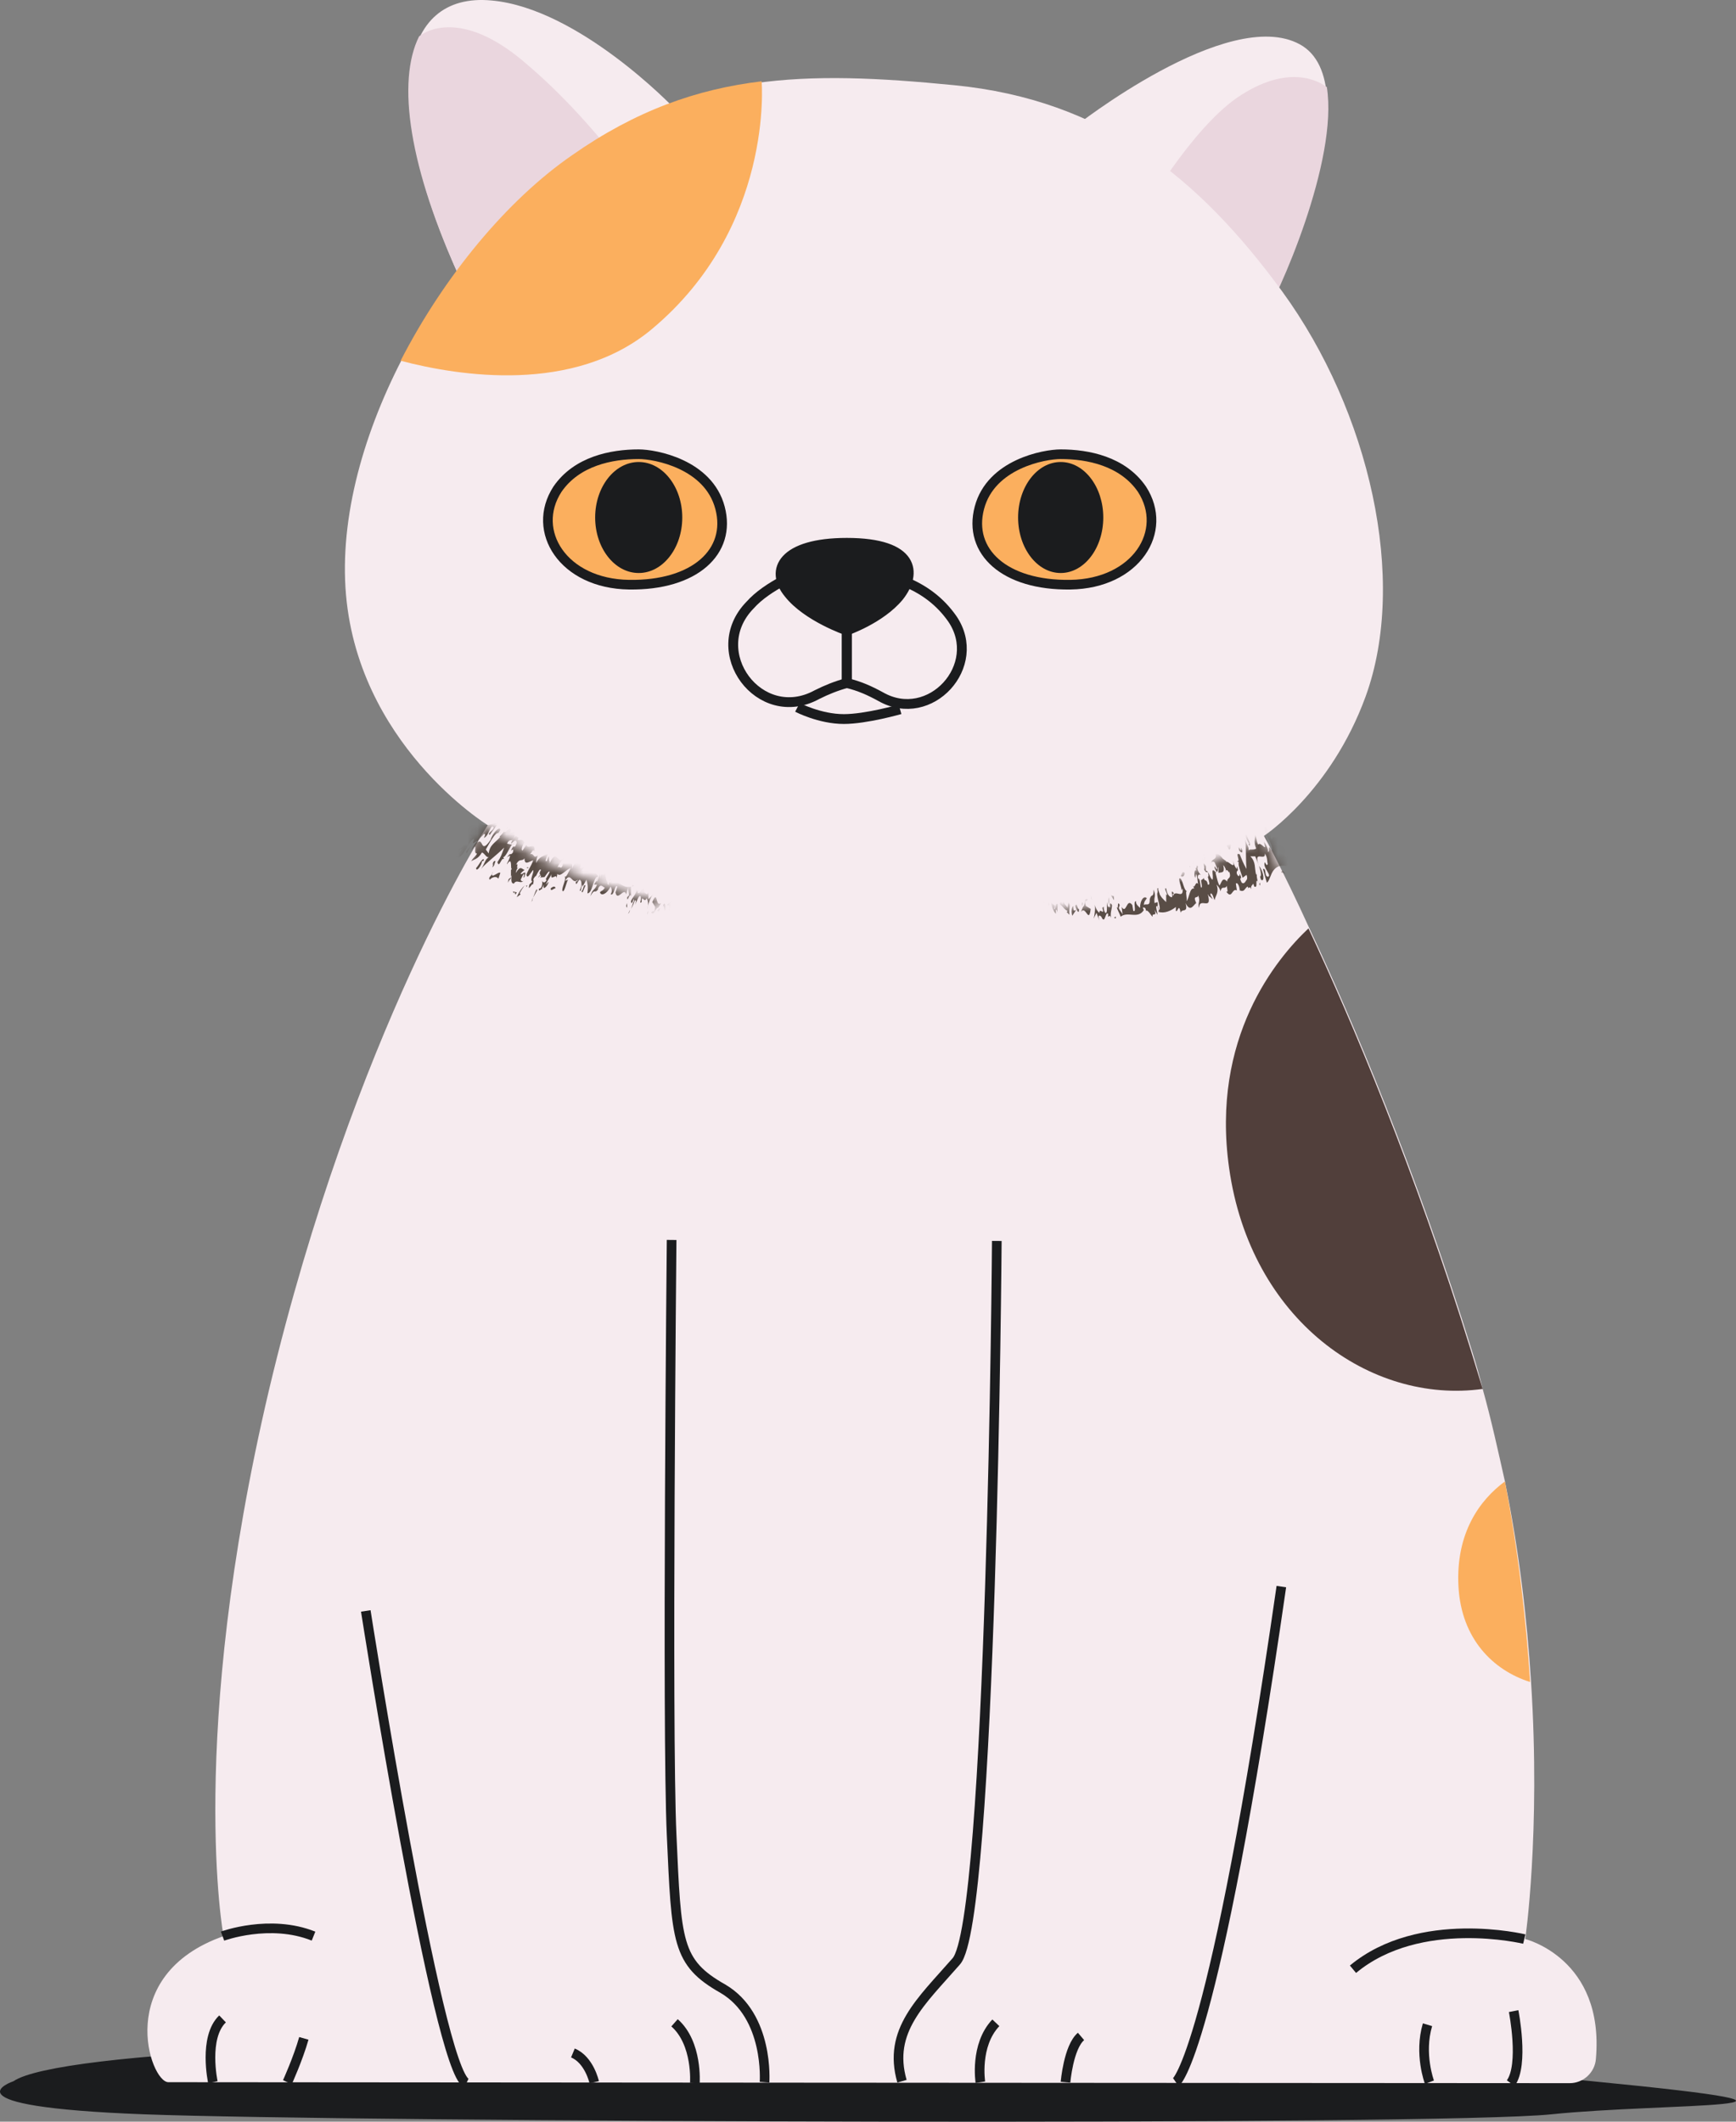 <svg width="180" height="220" viewBox="0 0 180 220" fill="none" xmlns="http://www.w3.org/2000/svg">
<rect x="0" y="0" width="180" height="220" fill="#808080" stroke="none"/>
<path d="M1.399 215.803C1.399 215.803 -6.428 218.428 14.946 219.235C36.321 220.043 149.216 220.447 160.857 219.235C172.498 218.024 195.077 218.731 165.072 215.803C135.067 212.875 104.159 214.591 73.953 212.875C43.747 211.058 5.915 212.673 1.399 215.803Z" fill="#1B1C1E"/>
<path d="M69.839 11.156C69.839 11.156 60.005 0.859 50.973 0.051C41.339 -0.858 39.232 10.45 47.862 29.228C47.862 29.228 65.022 22.767 69.839 11.156Z" fill="#F6EBEF"/>
<path d="M65.122 18.022C58.298 25.291 47.862 29.228 47.862 29.228C42.343 17.315 41.138 8.431 43.447 3.786C43.647 3.584 47.561 0.455 54.686 6.714C59.202 10.551 62.915 15.094 65.122 18.022Z" fill="#EAD6DE"/>
<path d="M111.384 13.176C111.384 13.176 127.34 0.556 134.766 4.594C142.192 8.633 133.16 29.733 130.551 33.671C128.043 37.507 108.374 19.839 111.384 13.176Z" fill="#F6EBEF"/>
<path d="M130.652 33.671C129.147 35.892 121.922 30.945 116.703 25.089C118.811 21.354 123.628 13.378 128.244 10.147C133.562 6.512 136.774 8.431 137.576 9.036C138.781 16.608 132.659 30.541 130.652 33.671Z" fill="#EAD6DE"/>
<path d="M165.474 213.481C165.374 214.894 164.169 216.005 162.765 216.005C143.096 216.005 19.262 215.904 17.456 215.904C15.549 215.904 11.736 204.798 23.176 200.76C23.176 200.76 19.363 180.366 27.892 144.121C36.723 106.968 50.572 85.564 50.572 85.564C50.572 85.564 36.824 77.083 35.82 60.93C34.817 44.675 46.758 24.887 59.403 16.204C71.947 7.421 83.487 7.32 98.941 8.834C114.395 10.349 124.33 18.426 132.96 30.238C141.992 42.656 146.006 60.122 141.59 72.237C137.978 82.131 131.054 86.675 131.054 86.675C131.054 86.675 132.96 90.107 135.77 96.266C140.186 105.655 146.809 121.304 152.629 140.083C153.03 141.395 153.432 142.707 153.733 144.02C154.636 147.251 155.339 150.481 156.041 153.611C157.546 160.981 158.349 168.048 158.751 174.409C159.754 190.058 158.148 201.062 158.148 201.062C158.148 201.062 166.377 203.082 165.474 213.481Z" fill="#F6EBEF"/>
<path d="M87.801 65.372C87.801 65.372 83.687 63.959 81.78 61.536C79.773 59.112 81.178 56.286 87.801 56.286C94.826 56.286 95.127 59.415 93.22 61.839C91.314 64.16 87.801 65.372 87.801 65.372Z" fill="#1B1C1E" stroke="#1B1C1E" stroke-width="1.018" stroke-miterlimit="10"/>
<path d="M87.802 65.372V70.824C86.698 71.127 85.694 71.531 84.691 72.036C78.77 75.266 73.05 67.593 77.767 62.747C78.67 61.738 79.874 60.93 81.379 60.122" stroke="#1B1C1E" stroke-width="1.018" stroke-miterlimit="10"/>
<path d="M87.802 65.372V70.824C89.106 71.127 90.21 71.632 91.314 72.237C96.432 75.165 102.052 69.007 98.74 64.161C97.536 62.444 95.83 61.031 93.321 60.122" stroke="#1B1C1E" stroke-width="1.018" stroke-miterlimit="10"/>
<path d="M82.684 73.348C82.684 73.348 84.992 74.559 87.501 74.559C89.809 74.559 93.321 73.55 93.321 73.55" stroke="#1B1C1E" stroke-width="1.018" stroke-miterlimit="10"/>
<path d="M66.226 47.098C63.416 47.098 59.803 47.805 57.797 50.733C54.987 55.074 58.399 60.526 65.222 60.627C72.046 60.728 75.86 57.194 74.656 52.651C73.451 48.108 67.932 47.098 66.226 47.098Z" fill="#FBAF5E" stroke="#1B1C1E" stroke-miterlimit="10"/>
<path d="M66.226 59.416C68.72 59.416 70.742 56.839 70.742 53.661C70.742 50.483 68.72 47.906 66.226 47.906C63.732 47.906 61.71 50.483 61.71 53.661C61.71 56.839 63.732 59.416 66.226 59.416Z" fill="#1B1C1E"/>
<path d="M109.979 47.098C112.789 47.098 116.402 47.805 118.409 50.733C121.219 55.074 117.807 60.526 110.983 60.627C104.159 60.728 100.346 57.194 101.55 52.651C102.754 48.108 108.273 47.098 109.979 47.098Z" fill="#FBAF5E" stroke="#1B1C1E" stroke-miterlimit="10"/>
<path d="M109.979 59.416C112.418 59.416 114.395 56.839 114.395 53.661C114.395 50.483 112.418 47.906 109.979 47.906C107.541 47.906 105.564 50.483 105.564 53.661C105.564 56.839 107.541 59.416 109.979 59.416Z" fill="#1B1C1E"/>
<path d="M37.927 167.039C37.927 167.039 45.353 214.591 48.364 216.005" stroke="#1B1C1E" stroke-miterlimit="10"/>
<path d="M79.272 215.904C79.272 215.904 79.774 209.038 74.957 206.212C70.14 203.486 70.14 201.366 69.638 190.26C69.136 179.255 69.638 128.573 69.638 128.573" stroke="#1B1C1E" stroke-miterlimit="10"/>
<path d="M121.921 215.904C121.921 215.904 125.835 213.178 132.859 164.515" stroke="#1B1C1E" stroke-miterlimit="10"/>
<path d="M72.047 216.005C72.047 216.005 72.348 211.865 69.94 209.745" stroke="#1B1C1E" stroke-miterlimit="10"/>
<path d="M61.61 215.904C61.61 215.904 61.108 213.582 59.403 212.875" stroke="#1B1C1E" stroke-miterlimit="10"/>
<path d="M101.651 215.904C101.651 215.904 101.049 212.067 103.256 209.745" stroke="#1B1C1E" stroke-miterlimit="10"/>
<path d="M110.481 215.904C110.481 215.904 110.782 212.269 112.087 211.159" stroke="#1B1C1E" stroke-miterlimit="10"/>
<path d="M158.048 201.063C158.048 201.063 147.21 198.438 140.286 204.192" stroke="#1B1C1E" stroke-miterlimit="10"/>
<path d="M156.944 208.534C156.944 208.534 158.048 214.087 156.643 216.005" stroke="#1B1C1E" stroke-miterlimit="10"/>
<path d="M148.213 215.904C148.213 215.904 147.11 212.976 148.013 209.947" stroke="#1B1C1E" stroke-miterlimit="10"/>
<path d="M23.075 200.759C23.075 200.759 27.992 198.943 32.508 200.759" stroke="#1B1C1E" stroke-miterlimit="10"/>
<path d="M22.072 215.904C22.072 215.904 21.068 211.26 23.075 209.341" stroke="#1B1C1E" stroke-miterlimit="10"/>
<path d="M29.799 215.904C29.799 215.904 30.903 213.481 31.505 211.36" stroke="#1B1C1E" stroke-miterlimit="10"/>
<path d="M153.733 144.02C142.092 145.635 129.648 136.852 127.441 121.102C125.534 107.573 132.358 99.396 135.669 96.266C140.085 105.655 146.708 121.304 152.528 140.083C152.93 141.395 153.331 142.708 153.733 144.02Z" fill="#513F3B"/>
<path d="M158.65 174.409C154.837 173.198 151.525 169.967 151.224 164.515C150.923 158.962 153.432 155.53 156.041 153.611C157.446 160.981 158.249 168.049 158.65 174.409Z" fill="#FBAF5E"/>
<path d="M103.356 128.674C103.356 128.674 102.854 199.346 99.141 203.385C95.529 207.524 92.016 210.553 93.522 215.803" stroke="#1B1C1E" stroke-miterlimit="10"/>
<path d="M67.53 34.175C59.502 40.839 47.661 39.022 41.539 37.406C46.055 28.623 52.578 20.748 59.302 16.104C65.925 11.46 72.247 9.238 78.971 8.431C78.971 8.431 80.275 23.575 67.53 34.175Z" fill="#FBAF5E"/>
<mask id="mask0_4710_304" style="mask-type:luminance" maskUnits="userSpaceOnUse" x="107" y="86" width="30" height="13">
<path d="M136.07 97.074C117.004 100.102 107.771 94.853 107.771 94.853C123.125 92.228 130.953 86.675 130.953 86.675C130.953 86.675 132.859 90.107 135.669 96.266C135.769 96.468 135.87 96.771 136.07 97.074Z" fill="white"/>
</mask>
<g mask="url(#mask0_4710_304)">
<g opacity="0.88">
<path d="M124.631 93.035C124.631 92.934 124.631 92.833 124.631 92.732C124.53 92.833 124.53 92.833 124.631 93.035Z" fill="#443730"/>
<path d="M123.426 89.905C123.426 89.805 123.326 89.805 123.326 89.805C123.326 89.905 123.426 89.905 123.426 89.905Z" fill="#443730"/>
<path d="M130.752 90.814L130.853 90.713C130.752 90.612 130.752 90.713 130.752 90.814Z" fill="#443730"/>
<path d="M130.35 90.51C130.45 90.41 130.45 90.41 130.35 90.51V90.51Z" fill="#443730"/>
<path d="M130.652 91.824C130.652 91.723 130.652 91.622 130.652 91.521C130.551 91.622 130.551 91.723 130.652 91.824Z" fill="#443730"/>
<path d="M115.7 95.054C115.599 95.054 115.599 95.155 115.498 95.155C115.7 95.256 115.7 95.256 115.7 95.054Z" fill="#443730"/>
<path d="M128.745 91.521C128.344 90.713 128.946 91.42 128.544 90.612C128.544 90.814 128.444 91.016 128.243 90.612C128.143 90.108 128.544 90.511 128.243 89.805V90.108C127.942 89.805 127.842 89.199 127.842 89.3C128.143 90.309 127.24 89.098 127.139 89.401V89.3L126.738 88.997C126.738 88.997 126.738 88.997 126.738 88.896C126.738 88.997 126.738 88.997 126.838 89.098C126.537 88.694 126.236 88.391 126.035 88.593C126.236 89.199 125.534 88.997 125.634 89.502C125.634 89.3 125.734 89.3 125.935 89.401L126.236 90.108C126.035 90.208 125.935 89.502 125.935 90.007C126.337 90.915 126.236 89.906 126.337 89.906C126.337 90.108 126.337 90.309 126.337 90.511C126.638 90.41 127.039 90.612 126.838 89.704C127.039 89.906 127.139 90.208 127.139 90.41C127.139 89.805 127.541 90.814 127.44 90.309C127.741 91.218 127.24 90.915 127.24 91.42C126.738 90.814 126.638 91.622 126.437 91.824C126.136 91.218 126.136 90.612 125.935 90.309C125.534 90.007 125.835 90.713 125.734 91.218C125.433 91.117 125.333 90.208 125.032 90.309V89.805C124.53 88.997 125.032 90.208 124.831 90.108C124.932 90.309 125.032 90.511 125.233 90.41C125.333 90.713 125.333 90.915 125.233 90.915C125.333 91.319 125.534 91.824 125.233 91.723C125.132 91.117 124.932 91.42 124.831 91.117V91.016C124.731 91.218 124.53 91.218 124.53 91.319V91.218C124.53 91.42 124.731 92.127 124.53 92.026C124.43 91.723 124.43 91.016 124.229 91.117C124.129 90.713 124.329 90.612 124.53 90.713C124.329 90.612 124.028 90.007 124.229 89.906C124.028 89.401 124.129 90.208 123.928 90.007C124.028 90.108 124.028 90.309 124.129 90.511C123.928 89.805 123.727 90.612 123.928 91.016L124.028 90.612C124.229 91.117 124.129 91.622 124.33 91.824C123.928 91.016 123.928 92.43 123.627 91.723L123.828 92.127C123.326 92.026 123.326 93.136 123.025 93.439C123.125 93.136 122.824 92.228 123.125 92.43C122.724 92.329 122.724 91.521 122.423 91.117C122.021 90.814 122.523 92.026 122.523 92.329L122.624 92.127C122.724 93.338 121.821 92.127 121.62 92.934C121.52 92.632 121.62 92.732 121.72 92.632C121.319 92.127 121.62 92.833 121.52 93.035C121.319 93.035 121.018 92.833 120.918 92.127C120.616 92.026 121.018 92.531 121.018 92.833L120.918 92.733V93.54C120.717 93.338 120.315 93.035 120.115 92.43C119.713 92.632 120.416 94.045 120.215 94.348C119.914 94.045 120.115 93.843 120.014 93.54L119.713 93.641C119.613 92.833 119.914 93.136 119.613 92.228C119.613 93.237 119.412 92.531 119.212 93.237V93.338C119.212 94.045 118.81 93.641 118.609 93.843C118.609 93.439 118.81 93.338 118.911 93.136C118.609 92.833 118.208 93.338 118.208 94.146C118.108 94.045 117.706 93.742 117.807 93.439C117.405 93.439 117.907 94.651 117.506 94.449L117.405 93.843C116.803 93.035 116.803 94.853 116.301 94.045L116.402 94.853C116.301 94.55 116.101 94.449 116 94.146L116.101 93.843C115.8 93.237 116 94.449 115.8 94.045C115.8 94.247 116.101 94.752 116.201 95.055C116.904 94.449 118.007 95.357 118.609 94.348C118.509 94.247 118.509 94.146 118.509 94.045C118.609 94.247 118.71 93.944 118.81 94.348V94.449C119.011 94.247 119.412 95.055 119.513 95.055C119.412 94.55 120.014 95.156 119.713 94.348L120.014 94.853C120.014 94.55 119.814 94.146 119.914 93.944C120.115 93.944 120.215 94.348 120.115 94.55C120.717 94.752 121.419 94.449 121.921 94.045V94.449C122.122 94.651 122.222 93.54 122.423 94.651C122.523 94.146 123.226 94.752 122.925 93.641C123.426 94.651 123.727 93.843 124.028 93.641C123.627 92.732 124.229 93.237 124.229 92.833C124.53 93.54 124.129 93.641 124.33 94.146C124.33 92.934 125.734 94.55 125.233 92.733C125.333 92.833 125.333 92.833 125.333 92.934C125.433 92.934 125.634 93.136 125.734 93.237C125.634 92.934 125.433 92.833 125.534 92.632C125.734 92.632 125.835 93.136 125.935 93.338C126.035 92.833 126.437 92.531 126.136 91.723C126.337 91.925 126.537 92.228 126.537 92.43C126.738 91.723 126.939 92.329 127.24 91.824C127.139 91.925 127.44 92.632 127.139 92.43C127.741 93.338 127.741 92.026 128.243 92.329L128.143 91.622C128.344 91.42 128.544 92.026 128.544 92.329C129.046 92.531 129.046 92.127 129.347 91.925C129.447 92.026 129.447 92.127 129.347 92.127L129.748 91.925C129.748 91.723 129.748 91.319 129.548 91.016C129.046 91.42 129.046 91.723 128.745 91.521Z" fill="#443730"/>
<path d="M124.329 89.704C124.43 89.805 124.531 89.905 124.531 89.905C124.43 89.805 124.329 89.704 124.329 89.704Z" fill="#443730"/>
<path d="M131.855 88.189C131.353 87.281 131.755 88.492 131.454 88.29C131.554 88.088 131.253 87.584 131.052 87.281C131.454 88.593 130.751 87.18 130.45 87.584C130.25 87.18 130.35 87.079 130.149 86.574C130.149 86.978 129.949 87.281 130.25 87.987C129.949 88.189 129.547 87.987 129.447 88.189C129.547 87.785 129.146 87.483 129.045 86.776C129.246 87.684 129.146 88.896 129.246 90.108C128.845 89.401 128.845 89.3 128.544 88.593C127.942 88.29 128.744 89.401 128.243 89.3L128.443 89.401C128.343 89.704 128.644 90.41 128.845 91.016L129.246 90.713C129.447 91.218 129.146 91.319 129.146 91.42C129.246 92.127 129.547 91.723 129.748 92.228C129.647 91.824 129.848 91.824 129.949 91.622L130.049 91.925C130.45 92.127 130.149 91.319 130.35 91.319C130.45 91.42 130.45 91.42 130.45 91.521C130.35 91.218 130.25 90.713 130.35 90.612L130.25 90.713C130.049 90.007 130.25 89.401 129.647 88.795H130.149C130.45 89.502 130.952 90.713 130.651 90.915L130.751 91.218C131.153 91.521 131.052 90.41 130.551 89.805C129.848 87.987 131.253 89.401 131.153 88.492C131.454 88.997 131.353 89.199 131.454 89.603C131.353 89.704 131.353 89.805 131.153 89.401C130.852 89.906 131.956 90.814 131.454 90.915C131.052 90.814 131.353 90.007 130.952 90.108L131.353 91.521C131.554 91.42 131.655 91.016 131.755 90.814C132.257 89.401 133.36 89.805 133.36 89.805C134.665 88.896 135.97 87.886 137.274 86.877C137.575 86.372 137.776 86.372 137.073 85.059C136.772 84.858 136.672 85.16 136.471 84.656C136.772 85.16 136.772 85.463 136.471 85.564C136.17 85.16 136.471 85.261 136.371 85.16H136.271C136.17 84.959 136.07 84.757 136.17 84.656C135.468 84.151 135.167 84.555 135.568 85.564C135.066 85.261 135.267 84.757 135.066 84.353C134.163 84.454 133.762 84.757 133.059 85.16C133.561 85.968 133.26 85.665 133.561 86.372L133.36 86.069C133.461 86.17 133.662 86.776 133.963 86.877C133.16 86.473 134.063 88.189 133.963 88.795L133.762 88.391C133.561 88.593 133.461 88.694 133.461 88.997C132.658 88.391 133.762 88.694 133.059 87.684V87.886C132.859 87.483 132.558 86.675 132.558 86.372C132.558 87.281 131.956 86.372 131.855 87.079C131.655 86.574 131.755 86.069 131.855 85.867C131.655 85.867 131.654 86.372 131.454 85.968L131.755 86.574C131.554 86.776 131.454 85.968 131.253 85.665C130.651 85.968 132.156 87.584 131.855 88.189Z" fill="#443730"/>
<path d="M125.935 90.511C126.036 90.511 126.036 90.511 126.137 90.41C126.036 90.41 125.935 90.41 125.935 90.511Z" fill="#443730"/>
<path d="M126.537 88.896C126.537 88.795 126.437 88.694 126.437 88.694C126.537 88.694 126.537 88.795 126.537 88.896Z" fill="#443730"/>
<path d="M126.336 87.987C126.437 88.29 126.437 88.29 126.538 88.694C126.437 88.391 126.639 88.29 126.336 87.987Z" fill="#443730"/>
<path d="M108.072 93.439L108.273 93.641L108.374 92.732C108.172 92.833 108.273 93.439 108.072 93.439Z" fill="#443730"/>
<path d="M108.775 93.54V92.834L108.473 93.338L108.775 93.54C108.674 93.742 108.775 93.843 108.775 93.944V93.54Z" fill="#443730"/>
<path d="M109.677 94.65C109.577 94.448 109.677 94.045 109.677 93.742C109.376 93.54 109.477 94.448 109.276 94.246C109.577 93.742 109.075 93.843 108.975 93.54C109.075 94.145 109.276 94.549 109.477 94.751V94.347C109.577 94.246 109.577 94.448 109.677 94.65Z" fill="#443730"/>
<path d="M110.782 93.54L110.682 94.146C110.581 93.843 110.28 93.843 110.28 93.237C110.18 93.338 110.18 93.641 110.18 93.843C110.08 93.54 109.979 93.237 109.879 93.742C110.381 94.146 110.28 94.246 110.682 94.448C110.682 94.549 110.682 94.549 110.581 94.549L110.882 94.852C110.782 94.045 111.083 93.944 110.782 93.54Z" fill="#443730"/>
<path d="M111.283 93.944C111.082 94.045 111.082 94.65 111.183 94.953L111.585 94.348C111.384 94.449 111.283 94.55 111.283 93.944Z" fill="#443730"/>
<path d="M111.484 93.944C111.585 94.247 111.886 94.953 111.886 94.247C111.685 94.348 111.685 93.439 111.484 93.944Z" fill="#443730"/>
<path d="M113.089 94.246L112.588 93.944C112.387 93.136 112.688 93.641 112.788 93.237C112.387 93.136 112.588 93.338 112.387 93.944C112.287 93.944 112.186 94.347 112.086 94.549C112.588 93.843 112.889 95.861 113.089 94.246Z" fill="#443730"/>
<path d="M112.187 93.54V93.944L112.287 93.641L112.187 93.54Z" fill="#443730"/>
<path d="M114.194 95.055C114.595 95.963 114.595 94.449 114.897 94.752C114.897 94.853 114.897 94.853 114.897 95.055L115.097 94.954L115.198 95.156C115.097 94.55 115.298 94.348 115.298 93.843C114.897 93.237 115.298 94.55 114.997 93.944C114.997 93.641 114.997 93.237 114.997 93.035C114.897 93.338 114.997 93.742 114.997 94.045C114.897 94.146 114.796 93.843 114.796 93.54C114.696 93.944 114.897 94.752 114.595 94.651C114.294 94.146 114.595 93.843 114.294 94.146C114.595 95.055 113.993 94.045 113.993 94.651C113.793 94.55 113.492 93.944 113.492 93.641C113.592 94.348 113.492 94.954 113.391 95.257L113.692 94.651L113.993 95.459C113.793 94.853 113.993 94.853 114.194 95.055Z" fill="#443730"/>
<path d="M113.191 93.338V93.136L113.09 92.834L113.191 93.338Z" fill="#443730"/>
<path d="M114.896 92.328C114.795 92.328 114.896 92.631 114.896 92.631V92.228V92.328Z" fill="#443730"/>
<path d="M115.197 92.834L115.498 93.338V92.934L115.197 92.834Z" fill="#443730"/>
<path d="M120.115 92.127C119.913 91.925 120.014 92.43 120.115 92.833C120.418 92.833 120.014 92.329 120.115 92.127Z" fill="#443730"/>
<path d="M122.825 90.511C122.523 90.209 122.523 90.814 122.423 90.814C122.624 91.016 122.825 90.814 122.825 90.511Z" fill="#443730"/>
<path d="M123.326 88.189C123.326 88.391 123.326 88.492 123.426 88.492L123.627 89.501C124.029 89.804 123.527 88.593 123.326 88.189Z" fill="#443730"/>
<path d="M124.63 87.482L124.53 87.886H124.63C124.731 88.29 124.731 88.492 124.831 88.794C124.932 88.593 124.932 88.189 124.63 87.482Z" fill="#443730"/>
<path d="M124.731 89.199C124.731 89.098 124.832 89.098 124.731 89.199C124.63 88.795 124.731 88.997 124.731 89.199Z" fill="#443730"/>
<path d="M124.932 88.997V88.896C124.831 88.997 124.831 88.997 124.932 88.997C124.932 89.199 124.831 89.199 124.932 88.997Z" fill="#443730"/>
<path d="M125.032 87.886L125.333 87.583L125.132 87.482C125.333 88.189 124.831 87.281 125.032 87.886Z" fill="#443730"/>
<path d="M127.139 87.583L127.44 88.088C127.741 88.088 127.44 86.776 128.042 87.583C127.741 87.281 127.942 86.877 127.54 86.776C127.741 87.482 127.44 87.684 127.139 87.583Z" fill="#443730"/>
<path d="M128.444 87.987C128.444 88.189 128.544 88.29 128.746 88.391C128.846 88.391 128.846 88.088 128.645 87.886C128.846 88.694 128.343 87.483 128.444 87.987Z" fill="#443730"/>
<path d="M129.548 87.482C129.448 87.482 129.448 87.583 129.548 87.684C129.749 87.583 129.347 86.977 129.247 86.473C128.945 86.271 129.247 87.179 129.548 87.482Z" fill="#443730"/>
<path d="M133.261 90.612C132.959 90.108 132.859 90.309 132.859 90.511C132.859 90.41 133.06 90.511 133.261 90.612Z" fill="#443730"/>
<path d="M131.253 86.776L131.052 86.675L131.455 87.381L131.253 86.776Z" fill="#443730"/>
</g>
</g>
<mask id="mask1_4710_304" style="mask-type:luminance" maskUnits="userSpaceOnUse" x="43" y="85" width="27" height="14">
<path d="M69.137 93.641C69.137 93.641 52.679 99.093 43.447 98.689C47.461 90.107 50.471 85.463 50.471 85.463C50.471 85.463 56.292 90.915 69.137 93.641Z" fill="white"/>
</mask>
<g mask="url(#mask1_4710_304)">
<g opacity="0.88">
<path d="M57.397 88.997C57.397 89.098 57.296 89.098 57.195 89.199C57.195 89.199 57.296 89.199 57.397 88.997Z" fill="#443730"/>
<path d="M63.216 91.42L63.317 91.117C63.216 91.218 63.216 91.319 63.216 91.42Z" fill="#443730"/>
<path d="M56.091 90.713C55.991 90.713 55.89 90.814 55.79 91.016L56.091 90.713Z" fill="#443730"/>
<path d="M51.877 86.372C51.776 86.271 51.877 86.271 51.877 86.372H51.776C51.675 86.372 51.776 86.372 51.877 86.372Z" fill="#443730"/>
<path d="M47.563 88.593L47.361 88.896C47.462 88.795 47.563 88.694 47.563 88.593Z" fill="#443730"/>
<path d="M52.68 85.766C52.579 85.766 52.579 85.867 52.478 85.968C52.579 85.867 52.68 85.867 52.68 85.766Z" fill="#443730"/>
<path d="M57.396 88.896C57.396 88.996 57.396 88.996 57.296 88.996C57.396 88.996 57.396 88.896 57.396 88.896Z" fill="#443730"/>
<path d="M65.523 91.924C65.624 91.924 65.624 91.924 65.725 91.824C65.624 91.723 65.624 91.723 65.523 91.924Z" fill="#443730"/>
<path d="M53.582 87.382C53.281 88.29 53.381 87.281 52.98 88.189C53.181 88.088 53.281 87.987 53.181 88.391C52.88 88.795 52.98 88.29 52.579 88.896L52.88 88.694C52.88 89.098 52.478 89.603 52.579 89.603C53.181 88.694 52.88 90.208 53.08 90.107L52.98 90.208V90.814C52.98 90.814 52.98 90.814 52.98 90.915C52.98 90.814 53.08 90.814 53.08 90.713C52.98 91.218 52.98 91.622 53.281 91.622C53.582 91.117 53.983 91.723 54.285 91.319C54.184 91.42 54.084 91.42 53.983 91.218L54.285 90.612C54.485 90.713 54.084 91.218 54.385 90.915C54.686 90.007 54.084 90.814 53.983 90.612C54.084 90.41 54.285 90.309 54.385 90.208C54.084 90.107 53.983 89.704 53.482 90.511C53.482 90.309 53.682 89.906 53.783 89.906C53.381 90.309 53.883 89.3 53.482 89.704C53.883 88.896 54.084 89.401 54.385 88.997C54.385 89.805 54.887 89.3 55.288 89.199C55.087 89.805 54.686 90.309 54.586 90.713C54.686 91.218 54.987 90.511 55.288 90.208C55.388 90.511 54.887 91.218 55.188 91.42L54.887 91.723C54.686 92.632 55.188 91.42 55.288 91.723C55.288 91.521 55.388 91.218 55.288 91.218C55.388 90.915 55.589 90.814 55.589 90.814C55.79 90.41 55.99 90.007 56.091 90.208C55.79 90.713 56.091 90.612 56.091 90.915L55.99 91.016C56.191 90.915 56.292 91.016 56.492 90.915L56.392 91.016C56.593 90.814 56.894 90.208 56.994 90.41C56.894 90.713 56.392 91.319 56.693 91.218C56.492 91.622 56.292 91.521 56.191 91.319C56.292 91.521 56.191 92.228 55.89 92.127C55.79 92.631 56.191 92.026 56.191 92.228C56.191 92.026 56.292 91.925 56.392 91.723C56.191 92.43 56.793 91.925 56.894 91.42L56.593 91.723C56.793 91.218 57.094 90.915 57.195 90.612C56.994 91.521 57.797 90.41 57.697 91.117L57.797 90.612C58.098 91.016 58.7 90.107 59.202 90.007C59.001 90.208 58.7 91.218 58.499 90.814C58.8 91.117 58.299 91.824 58.299 92.329C58.499 92.732 58.7 91.521 58.901 91.218L58.6 91.319C59.202 90.309 59.302 91.824 59.904 91.218C59.804 91.521 59.804 91.319 59.703 91.42C59.703 92.026 59.904 91.319 60.105 91.218C60.306 91.319 60.406 91.723 60.105 92.329C60.306 92.531 60.205 91.925 60.406 91.723V91.925L60.807 91.218C60.908 91.521 61.008 91.925 60.908 92.631C61.41 92.631 61.51 91.117 61.911 90.915C62.012 91.319 61.711 91.42 61.61 91.723H61.911C61.61 92.43 61.51 92.026 61.209 92.934C61.711 92.026 61.61 92.732 62.012 92.228V92.127C62.313 91.521 62.513 92.026 62.714 92.026C62.513 92.43 62.313 92.329 62.212 92.531C62.313 92.934 62.915 92.732 63.316 91.925C63.416 92.127 63.517 92.43 63.316 92.732C63.718 92.934 63.718 91.622 64.019 91.925L63.818 92.531C64.019 93.54 64.721 91.925 64.922 92.732L65.123 92.026C65.123 92.329 65.223 92.531 65.223 92.833L65.022 93.035C65.022 93.742 65.323 92.43 65.424 92.934C65.424 92.732 65.424 92.127 65.424 91.925C64.52 92.228 64.019 91.016 63.115 91.521C63.115 91.622 63.115 91.723 63.115 91.824C63.115 91.622 62.915 91.824 63.015 91.42C62.814 91.521 62.814 90.612 62.714 90.511C62.513 91.016 62.313 90.208 62.212 91.117V90.511C62.112 90.814 62.012 91.218 61.911 91.42C61.811 91.319 61.911 91.016 62.012 90.814C61.61 90.309 60.908 90.208 60.306 90.309L60.607 89.906C60.506 89.704 59.904 90.511 60.306 89.502C59.904 89.805 59.703 88.997 59.302 90.107C59.503 88.997 58.8 89.502 58.399 89.502C58.198 90.41 57.998 89.603 57.797 90.007C57.998 89.3 58.299 89.401 58.499 88.896C57.797 89.906 57.797 87.785 56.994 89.502C56.994 89.401 56.994 89.3 56.994 89.3C56.894 89.3 56.994 88.896 56.894 88.795C56.693 89.098 56.793 89.3 56.593 89.3C56.492 89.199 56.793 88.694 56.793 88.492C56.392 88.795 55.89 88.795 55.589 89.502C55.589 89.3 55.689 88.795 55.79 88.694C55.188 89.098 55.489 88.391 54.887 88.593C55.087 88.593 55.288 87.886 55.388 88.29C55.589 87.18 54.686 88.189 54.586 87.583L54.184 88.189C53.983 88.189 54.184 87.583 54.385 87.382C54.184 86.877 53.883 87.18 53.682 87.079C53.682 86.978 53.783 86.877 53.783 86.877L53.482 86.675C53.381 86.776 53.08 87.079 52.98 87.483C53.381 87.18 53.482 86.978 53.582 87.382Z" fill="#443730"/>
<path d="M53.181 87.482C53.081 87.582 53.181 87.582 53.181 87.482V87.482Z" fill="#443730"/>
<path d="M49.167 86.977C48.765 87.987 49.468 86.977 49.468 87.28C49.267 87.381 48.966 87.886 48.866 88.189C49.669 87.078 48.966 88.593 49.468 88.492C49.267 88.896 49.066 88.896 48.866 89.299C49.167 89.097 49.568 89.097 49.97 88.391C50.271 88.492 50.371 88.896 50.672 88.896C50.271 89.097 50.271 89.602 49.869 90.107C50.471 89.4 51.475 88.694 52.278 87.886C51.977 88.694 51.977 88.795 51.575 89.4C51.776 90.107 51.977 88.795 52.278 89.097L52.177 88.896C52.478 88.795 52.779 87.987 53.081 87.583L52.579 87.482C52.779 86.977 53.081 87.179 53.181 87.078C53.582 86.472 53.181 86.573 53.382 86.069C53.181 86.472 52.98 86.271 52.88 86.372L52.98 86.069C52.88 85.665 52.478 86.372 52.278 86.271C52.278 86.17 52.278 86.17 52.378 86.069C52.177 86.372 51.876 86.674 51.776 86.775H51.876C51.374 87.381 50.772 87.583 50.672 88.492L50.371 88.088C50.772 87.381 51.374 86.271 51.676 86.372L51.876 86.069C51.876 85.564 51.074 86.372 50.873 87.078C49.769 88.694 50.17 86.775 49.468 87.381C49.669 86.876 49.97 86.775 50.17 86.472C50.271 86.472 50.371 86.472 50.17 86.876C50.672 86.775 50.873 85.362 51.174 85.766C51.274 86.069 50.471 86.372 50.772 86.573L51.676 85.362C51.475 85.261 51.174 85.463 50.973 85.463C49.669 85.867 49.367 84.756 49.367 84.756C47.963 84.15 46.658 83.545 45.353 82.838C44.852 82.737 44.751 82.636 43.748 83.646C43.648 83.948 43.949 84.049 43.648 84.352C44.049 83.948 44.35 83.848 44.45 83.948C44.149 84.352 44.149 84.049 44.149 84.15V84.251C43.949 84.453 43.848 84.554 43.748 84.554C43.547 85.362 44.049 85.564 44.852 84.857C44.751 85.463 44.25 85.463 43.949 85.766C44.45 86.573 44.952 86.775 45.654 87.28C46.156 86.472 46.056 86.775 46.457 86.372L46.357 86.674C46.457 86.472 46.859 85.968 46.758 85.766C46.758 86.674 47.862 84.958 48.364 84.756L48.063 85.16C48.364 85.261 48.364 85.261 48.765 85.16C48.665 86.17 48.364 85.059 47.862 86.17L48.063 86.069C47.762 86.472 47.361 87.078 47.059 87.28C47.762 86.775 47.461 87.886 48.163 87.583C47.862 87.987 47.26 88.189 47.16 88.189C47.26 88.29 47.661 88.088 47.461 88.593L47.762 87.987C48.063 88.088 47.461 88.492 47.26 88.896C48.063 89.198 48.565 87.078 49.167 86.977Z" fill="#443730"/>
<path d="M54.787 90.006C54.787 89.905 54.686 89.905 54.586 90.006C54.586 90.006 54.686 90.006 54.787 90.006Z" fill="#443730"/>
<path d="M53.081 90.713C53.081 90.814 52.98 90.915 52.98 90.915C53.081 90.915 53.081 90.814 53.081 90.713Z" fill="#443730"/>
<path d="M52.679 91.52C52.779 91.218 52.88 91.218 53.081 90.915C52.88 91.117 52.679 91.016 52.679 91.52Z" fill="#443730"/>
<path d="M69.337 94.448C69.538 94.448 69.739 93.843 69.638 93.439L69.137 93.843C69.337 93.843 69.438 93.843 69.337 94.448Z" fill="#443730"/>
<path d="M69.037 94.347C69.037 94.045 68.936 93.338 68.735 93.944C68.936 93.843 68.735 94.751 69.037 94.347Z" fill="#443730"/>
<path d="M67.631 93.54L67.932 94.044C67.832 94.852 67.732 94.246 67.531 94.65C67.832 94.852 67.832 94.549 68.133 94.145C68.234 94.246 68.434 93.843 68.534 93.641C67.932 94.145 68.234 92.127 67.631 93.54Z" fill="#443730"/>
<path d="M68.334 94.549L68.435 94.146L68.133 94.448L68.334 94.549Z" fill="#443730"/>
<path d="M66.829 92.53C66.728 91.521 66.327 92.934 66.126 92.53C66.126 92.53 66.126 92.429 66.227 92.328L66.026 92.429V92.227C65.926 92.833 65.624 92.934 65.424 93.438C65.524 94.145 65.725 92.732 65.725 93.438C65.624 93.64 65.524 94.044 65.424 94.246C65.624 93.943 65.725 93.64 65.825 93.338C66.026 93.338 65.925 93.64 65.825 93.842C66.026 93.539 66.227 92.732 66.427 92.934C66.528 93.438 66.227 93.741 66.528 93.539C66.528 92.631 66.829 93.741 67.029 93.136C67.23 93.338 67.23 93.943 67.13 94.246C67.23 93.539 67.531 92.934 67.732 92.732L67.23 93.237V92.429C67.13 92.833 67.029 92.732 66.829 92.53Z" fill="#443730"/>
<path d="M65.524 94.146L65.424 94.246C65.424 94.246 65.424 94.246 65.524 94.146Z" fill="#443730"/>
<path d="M67.23 94.449L67.129 94.651V94.852L67.23 94.449Z" fill="#443730"/>
<path d="M65.224 94.65C65.224 94.65 65.325 94.449 65.325 94.348L65.123 94.751L65.224 94.65Z" fill="#443730"/>
<path d="M65.023 94.145V93.641L64.922 93.944L65.023 94.145Z" fill="#443730"/>
<path d="M60.306 92.429C60.406 92.732 60.507 92.227 60.708 91.824C60.507 91.622 60.507 92.227 60.306 92.429Z" fill="#443730"/>
<path d="M57.095 92.126C57.095 92.53 57.496 92.025 57.596 92.126C57.596 91.824 57.295 91.924 57.095 92.126Z" fill="#443730"/>
<path d="M55.087 93.54C55.188 93.338 55.288 93.338 55.188 93.237L55.689 92.329C55.689 91.824 55.288 93.136 55.087 93.54Z" fill="#443730"/>
<path d="M53.582 93.035L53.983 92.732L53.883 92.631C54.084 92.227 54.184 92.126 54.385 91.824C54.184 92.026 53.883 92.328 53.582 93.035Z" fill="#443730"/>
<path d="M54.686 91.824H54.585C54.585 91.925 54.484 92.126 54.686 91.824Z" fill="#443730"/>
<path d="M54.485 91.824C54.485 91.925 54.586 91.824 54.485 91.824C54.586 91.723 54.586 91.723 54.485 91.824Z" fill="#443730"/>
<path d="M53.583 92.53L53.181 92.429L53.281 92.631C53.483 92.127 53.281 93.136 53.583 92.53Z" fill="#443730"/>
<path d="M51.676 91.117L51.877 90.511C51.676 90.309 50.773 91.318 51.074 90.41C51.074 90.814 50.572 90.915 50.773 91.218C51.174 90.814 51.575 90.915 51.676 91.117Z" fill="#443730"/>
<path d="M51.174 89.804C51.274 89.703 51.274 89.501 51.375 89.3C51.274 89.199 51.073 89.401 51.073 89.703C51.375 88.997 50.872 90.309 51.174 89.804Z" fill="#443730"/>
<path d="M49.969 89.299C50.07 89.299 50.17 89.299 50.17 89.098C49.969 88.997 49.668 89.703 49.367 90.006C49.367 90.51 49.969 89.703 49.969 89.299Z" fill="#443730"/>
<path d="M48.364 88.29V88.492L48.766 87.785L48.364 88.29Z" fill="#443730"/>
<path d="M46.859 87.987L46.457 88.391H46.758L46.859 87.987Z" fill="#443730"/>
<path d="M46.659 87.785L46.457 87.684V87.886C46.457 88.088 46.659 87.684 46.659 87.785Z" fill="#443730"/>
<path d="M46.056 87.482C46.156 87.482 46.056 87.583 46.056 87.583L46.458 87.381L46.056 87.482Z" fill="#443730"/>
</g>
</g>
</svg>
